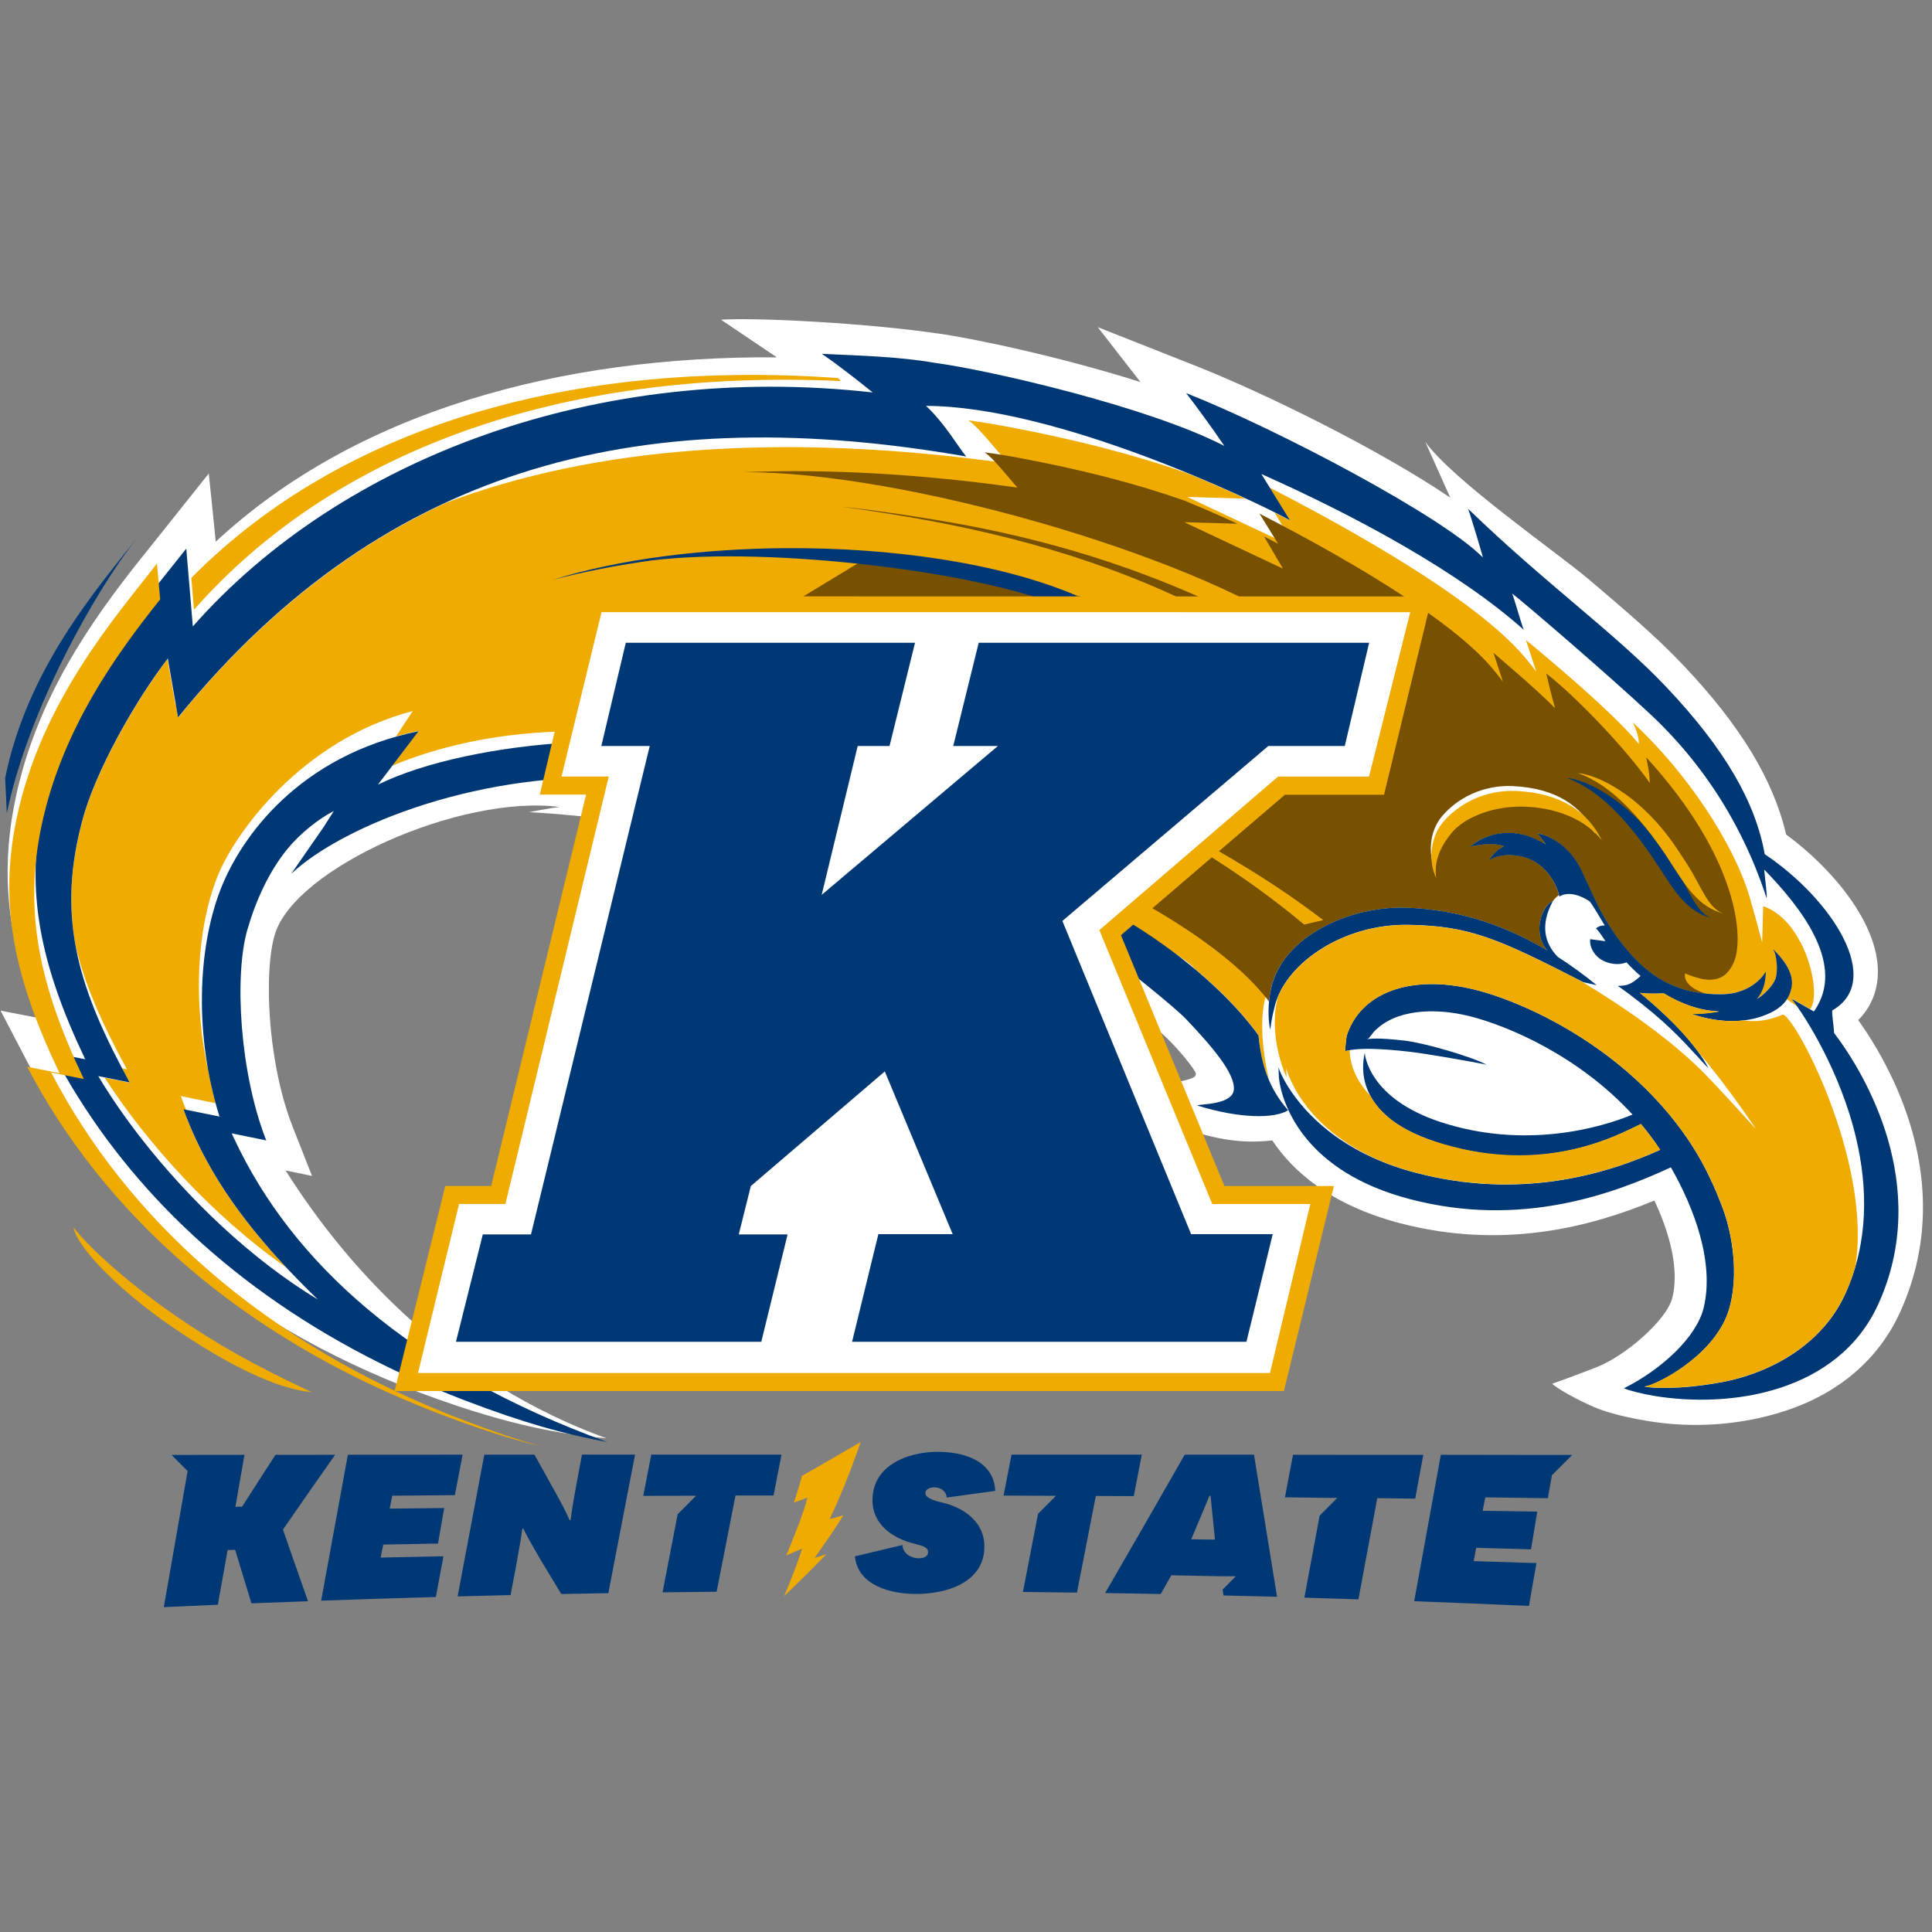 <svg width="201" height="201" viewBox="0 0 201 201" fill="none" xmlns="http://www.w3.org/2000/svg">
<rect x="0" y="0" width="201" height="201" fill="#808080" stroke="none"/>
<g clip-path="url(#clip0_15016_302094)">
<path fill-rule="evenodd" clip-rule="evenodd" d="M80.787 37.175C58.375 37.029 37.1 42.734 22.445 56.357C22.368 55.45 21.719 49.263 21.719 49.263L15.623 56.908L14.521 58.282C9.38 64.741 3.834 72.714 1.658 82.884C1.086 85.534 0.793 88.109 0.793 90.689C0.793 95.523 1.826 100.406 3.96 105.902C2.174 105.548 0.061 105.143 0.061 105.143L2.913 110.612C11.639 127.346 26.978 139.406 47.563 146.263C55.807 149.011 60.46 149.367 63.09 149.639C47.227 143.871 36.486 132.487 29.713 121.773C31.087 122.059 32.461 122.338 32.461 122.338L30.447 117.225C28.773 112.991 27.971 107.425 27.971 102.94C27.971 100.645 28.166 98.629 28.591 97.22C30.691 90.279 47.927 82.641 58.195 83.953C57.267 84.058 55.028 84.497 55.028 84.497C55.028 84.497 63.922 84.881 71.42 86.729C78.919 88.578 88.036 91.256 96.016 94.772C99.559 96.334 110.12 101.636 117.939 106.944L116.607 104.656C116.607 104.656 117.221 104.789 118.916 105.932C121.531 107.69 124.203 111.038 124.412 111.673C124.433 112.105 124.098 112.231 122.187 112.643C119.669 113.187 117.019 113.64 117.019 113.64C117.019 113.64 119.558 116.207 123.457 117.505C127.349 118.802 129.916 118.914 132.364 118.648C134.499 121.843 138.426 125.365 145.646 127.256C156.458 130.081 165.595 127.598 172.117 124.898C173.491 127.821 174.231 130.583 174.231 132.885C174.231 133.639 174.154 134.343 173.994 134.992C173.415 137.364 168.999 141.13 166.091 142.247C163.182 143.37 162.394 143.642 161.473 143.962C162.547 144.869 165.274 146.201 166.502 146.648C168.155 147.248 170.157 147.618 171.238 147.806C176.219 148.664 181.262 148.232 185.656 146.808C191.293 144.981 195.457 141.417 197.689 136.499C199.398 132.732 200.061 129.05 200.061 125.603C200.061 116.71 195.645 109.372 193.322 106.128C194.592 104.866 195.303 103.226 195.366 101.357C195.366 101.266 195.373 101.182 195.373 101.092C195.373 96.021 190.629 90.343 185.83 86.827C184.498 81.15 181.101 75.52 175.144 69.228C172.333 66.25 168.922 63.355 165.323 60.3C162.03 57.503 151.184 49.99 148.282 45.972C148.282 45.972 150.284 50.437 150.884 51.776C143.609 46.83 131.653 40.922 124.259 38.007L114.208 34.038C114.208 34.038 116.684 37.225 118.651 39.75C110.344 37.107 100.975 35.147 97.439 34.672L97.551 34.693C90.129 33.605 78.605 33.012 75.013 33.263C75.906 33.856 78.215 35.418 80.789 37.155" fill="white"/>
<path d="M187.302 98.02C185.663 94.811 183.431 94.288 183.431 94.288L183.333 98.047C183.333 98.047 182.468 94.804 181.994 93.214C180.348 87.731 175.5 80.365 169.871 75.161C170.255 75.956 170.52 76.738 170.499 77.393C167.458 73.668 158.753 66.588 158.753 66.588L159.827 69.867C159.827 69.867 159.255 69.113 158.627 68.367C152.865 61.524 136.927 53.231 132.086 50.726L134.206 54.165C133.83 53.956 133.3 53.676 132.616 53.335L134.764 56.99L123.527 51.702L129.582 51.877C127.873 51.082 125.829 50.182 123.562 49.247C117.996 47.294 111.948 45.732 104.673 44.365C103.383 44.121 102.064 43.911 100.739 43.73C101.925 44.497 103.996 47.329 104.959 48.222C81.229 44.902 61.691 46.52 46.389 52.317C36.282 56.99 26.991 64.265 18.529 74.665L18.278 73.228C18.264 73.244 18.257 73.254 18.243 73.269L17.42 68.589C14.03 73.039 9.873 80.349 8.554 85.462C8.54 85.503 8.443 85.894 8.436 85.936C7.271 90.477 7.159 94.474 7.857 98.353C8.82 102.531 10.696 106.639 13.207 111.25L12.691 111.145C12.949 111.64 13.221 112.136 13.493 112.645L10.891 112.123C15.272 118.938 22.15 126.52 29.739 131.835C24.821 126.569 21.229 121.344 19.095 115.429L19.374 115.485C19.171 115.004 18.983 114.522 18.809 114.034L22.429 114.773C22.145 113.711 21.922 112.698 21.727 111.686C20.025 104.245 20.492 96.602 22.605 91.236C24.328 86.832 31.283 77.013 42.939 73.975L41.202 76.612C41.955 76.396 42.73 76.208 43.539 76.04L40.79 79.667C50.374 75.684 63.934 74.338 80.41 79.172L78.764 79.395C79.26 79.591 79.741 79.786 80.194 80.009L77.376 80.707C82.371 81.914 88.606 83.692 91.403 84.662C94.375 85.694 98.009 87.396 101.587 89.238C100.688 88.589 100.157 88.205 100.157 88.205C105.403 89.824 108.918 93.235 112.678 95.215L112.03 94.037C117.428 96.994 122.297 98.682 124.299 100.768C124.314 100.788 124.327 100.803 124.348 100.823C128.276 104.109 130.305 106.809 130.926 107.694C131.101 109.431 131.421 110.931 132.007 112.312C130.361 104.786 132.077 102.581 132.677 101.235C132.844 100.859 133.089 100.51 133.354 100.203C135.837 96.388 141.466 94.253 146.286 94.413C151.287 94.588 156.121 95.969 160.969 98.857C160.07 97.838 160.021 96.443 160.328 95.418C160.37 95.272 160.425 95.132 160.481 94.999C160.537 94.7 160.614 94.413 160.732 94.148C161.004 93.534 161.555 93.137 162.127 92.886C161.785 91.735 160.572 89.3 157.677 88.979C155.822 88.777 154.936 89.461 154.901 89.496C154.929 89.46 155.501 88.47 156.47 88.052C155.494 87.487 152.99 88.037 152.927 88.057C153.038 88.016 155.347 85.839 158.898 86.948C159.609 87.171 160.23 87.52 160.802 87.834C160.307 87.122 159.993 86.697 159.979 86.689C160.397 86.705 163.076 87.478 164.52 90.54C164.848 91.224 165.671 93.009 166.124 93.972C166.94 95.695 168.517 98.122 170.149 99.789C172.807 102.51 175.729 103.458 179.043 103.437C182.433 103.417 183.681 101.171 183.695 101.08C183.681 101.163 183.779 102.726 182.774 103.905C183.521 103.5 184.455 102.531 184.706 101.854C185.041 100.933 184.811 99.127 184.476 98.75C184.651 98.945 186.806 100.843 186.36 102.761C186.283 103.11 186.164 103.521 185.885 103.947C186.199 104.163 186.576 104.428 186.994 104.714L186.408 103.877L188.32 104.972C189.038 104.149 188.864 101.038 187.294 97.955" fill="#EFAB00"/>
<path fill-rule="evenodd" clip-rule="evenodd" d="M102.423 47.05C103.351 47.65 104.885 49.66 105.855 50.727C95.601 49.291 86.122 48.774 77.437 49.123C93.808 49.073 123.433 57.549 135.48 65.78C145.482 72.616 143.829 74.212 133.108 69.427C109.267 58.769 89.959 58.177 89.959 58.177L76.754 66.185C76.754 66.185 98.922 69.086 114.253 77.289C127.45 84.348 122.931 84.725 109.839 80.037C90.196 72.999 68.991 71.751 59.226 73.02C67.91 73.334 83.144 75.328 89.094 77.323C87.587 77.783 83.737 79.485 81.895 79.918C85.194 79.701 121.96 90.98 132.025 104.191C132.06 103.773 132.133 103.326 132.223 102.852C133.423 97.404 140.447 94.239 146.286 94.434C151.287 94.602 156.12 95.981 160.967 98.876C160.06 97.858 160.018 96.456 160.325 95.43C160.597 94.523 161.189 93.847 161.53 93.784C161.719 93.519 161.936 93.297 162.181 93.123C161.943 92.112 160.772 89.337 157.675 89.002C155.812 88.799 154.926 89.482 154.898 89.51C154.926 89.484 155.498 88.491 156.461 88.073C155.491 87.508 152.987 88.058 152.917 88.078C153.036 88.038 155.343 85.855 158.894 86.971C159.605 87.187 160.227 87.543 160.799 87.85C160.304 87.145 159.982 86.711 159.968 86.711C160.393 86.726 163.072 87.501 164.516 90.556C164.844 91.246 165.667 93.025 166.12 93.988C166.936 95.718 168.514 98.137 170.146 99.811C172.399 102.113 174.848 103.145 177.568 103.396C176.096 103.005 175.132 102.163 175.314 101.27C177.385 102.142 179.373 102.505 180.406 100.056C181.431 97.608 180.908 89.334 171.268 78.787C171.372 79.366 171.625 80.377 171.639 81.451C169.128 77.88 164.022 72.523 160.869 70.067C161.001 70.702 161.526 72.803 161.784 73.675C160.103 71.924 155.378 67.919 155.378 67.919L156.355 70.904C156.355 70.904 155.833 70.215 155.261 69.532C149.995 63.289 135.451 55.721 131.029 53.432L132.968 56.571C132.625 56.388 132.136 56.13 131.515 55.822L133.473 59.157L123.214 54.33L128.744 54.489C127.189 53.764 125.32 52.942 123.247 52.09C118.17 50.305 112.646 48.876 106.005 47.635C104.826 47.411 103.626 47.215 102.419 47.054L102.423 47.05ZM87.569 52.718C90.582 53.122 94.006 53.679 96.322 54.104C108.41 56.322 118.964 59.833 128.324 65.106L129.37 64.302C120.707 59.88 110.845 56.532 100.061 54.56C96.685 53.938 90.973 53.045 87.569 52.718Z" fill="#785100"/>
<path fill-rule="evenodd" clip-rule="evenodd" d="M85.505 36.818C87.172 37.941 89.474 39.763 90.792 40.83C62.145 37.607 35.464 47.679 20.062 65.174L19.784 61.867L19.379 57.082C18.633 58.031 17.752 59.105 16.804 60.305C12.465 65.753 6.655 73.6 4.485 83.742C2.56 92.726 4.227 100.476 8.866 110.205L5.477 109.525C7.095 112.615 8.966 115.62 11.107 118.515L11.113 118.521C19.434 129.779 31.753 139.322 48.334 145.683C51.459 146.883 54.048 147.748 56.308 148.403C58.923 149.164 61.105 149.646 63.191 150.03C42.566 142.524 30.36 131.258 24.389 118.521L24.381 118.515C24.291 118.312 24.193 118.112 24.102 117.909L27.059 118.515L27.651 118.518C24.96 111.605 24.34 101.504 25.748 96.677C26.62 93.684 27.994 90.638 29.933 88.287C31.217 86.725 33.086 85.224 34.732 84.373L33.678 86.033L30.296 90.91C35.681 85.853 50.271 79.964 65.89 80.996C67.229 81.08 68.577 81.214 69.916 81.409L63.708 82.785L62.215 83.111C63.764 82.999 66.252 83.238 69.28 83.761C76.241 84.961 89.382 88.819 97.376 92.341C101.868 94.322 108.258 97.243 115.86 102.405C115.037 100.877 114.32 99.344 113.511 97.963C117.466 100.962 122.3 104.86 123.43 106.06C126.129 108.906 128.487 111.677 128.368 113.337C128.25 114.997 124.74 114.828 124.565 115.016C129.037 116.398 132.601 116.389 134.01 115.51C132.029 113.229 131.241 110.859 130.927 107.72C129.532 105.746 121.149 94.725 100.16 88.231C100.16 88.231 101.827 89.444 104.29 91.244C100.509 89.472 95.989 87.584 91.692 86.091C88.274 84.905 79.723 82.51 74.588 81.428L80.198 80.04C70.188 75.179 48.983 76.881 39.322 81.631L43.543 76.073C31.169 78.606 25.051 87.025 22.902 92.647C20.559 98.772 20.217 107.776 22.833 116.16L19.086 115.401C19.469 116.461 19.903 117.499 20.377 118.517V118.523C23.119 124.41 27.393 129.704 33.064 135.194C26.166 131.037 19.644 124.766 14.762 118.523L14.756 118.517C13.019 116.29 11.485 114.075 10.223 111.953L13.487 112.614C8.374 103.233 5.875 95.916 8.428 85.899C8.436 85.859 8.535 85.475 8.548 85.434C9.874 80.307 14.05 72.955 17.455 68.511L18.523 74.635C40.384 47.746 67.796 41.773 100.524 47.493C99.841 46.726 98.279 44.007 96.34 42.228C109.914 42.259 130.428 52.05 134.202 54.128L131.231 49.316C141.387 53.842 151.862 59.575 158.523 65.518C158.167 64.555 157.567 62.372 157.323 61.751C158.488 62.637 167.026 69.942 171.693 74.301C178.989 81.123 182.24 88.677 183.788 93.428C183.893 93.365 183.573 90.959 183.545 90.471C187.452 94.468 191.712 100.069 189.075 104.658C188.971 104.854 188.852 105.042 188.713 105.23L186.411 103.911L187.019 104.776C187.703 105.745 191.456 111.332 193.129 118.517V118.522C194.28 123.461 194.455 129.153 191.972 134.622C189.67 139.679 184.555 142.755 179.184 143.788C176.429 144.311 173.032 144.588 171.009 144.253C171.644 144.358 177.12 141.882 179.324 137.613C180.956 134.453 180.586 129.349 179.226 125.694C178.431 123.566 177.406 121.34 176.185 119.421C175.78 118.78 175.599 118.515 175.599 118.515C169.077 108.924 158.502 104.195 153.375 102.946C146.609 101.293 141.475 103.366 140.094 107.796C140.094 107.796 139.928 108.924 139.963 109.433C139.984 109.398 140.017 109.365 140.052 109.33C140.575 109.198 141.259 109.135 142.019 109.121C143.47 109.101 145.186 109.252 146.525 109.406C148.653 109.649 152.733 110.389 154.645 110.759C152.957 109.873 148.034 108.464 146.115 108.262C145.829 108.236 145.549 108.207 145.27 108.172C144.119 108.06 143.08 107.996 142.215 108.108C142.333 108.053 142.396 108.024 142.396 108.024L142.94 107.341C145.144 104.997 149.247 104.824 152.825 105.703C156.927 106.715 164.279 109.888 169.845 115.957C166.615 117.296 158.711 119.626 149.887 116.738C142.402 114.29 141.977 109.721 141.991 109.512C141.97 109.783 140.165 115.453 148.57 118.515C148.57 118.515 148.764 118.595 149.231 118.755C157.211 121.441 163.497 119.919 167.18 118.524L167.194 118.518C168.345 118.079 169.246 117.647 169.867 117.355L170.718 116.942C171.143 117.451 171.553 117.974 171.951 118.518C171.951 118.518 172.195 118.84 172.718 119.628C166.992 122.216 158.077 124.838 147.273 122.006C143.974 121.141 141.401 119.887 139.399 118.526L139.391 118.521C134.473 115.18 133.031 111.232 133.01 111.029L133.052 112.095C133.073 112.298 133.317 115.333 135.968 118.521L135.973 118.526C137.933 120.884 141.205 123.324 146.687 124.754C158.245 127.781 167.801 124.231 173.835 121.448C176.256 125.675 178.39 131.353 177.239 136.082C176.514 139.06 172.956 142.424 168.952 144.432C169.476 144.676 170.989 145.038 171.98 145.205C180.022 146.566 191.232 144.893 195.416 135.672C198.192 129.561 197.865 123.562 196.407 118.526V118.521C195.005 113.708 192.572 109.774 190.807 107.458C190.793 106.725 190.514 105.182 190.654 105.106C196.018 101.995 190.633 93.584 183.595 88.862C182.639 83.512 179.52 77.987 173.36 71.479C168.122 65.934 160.799 60.736 152.749 52.944C153.021 53.739 154.354 58.085 154.256 57.98C150.128 53.773 133.031 44.699 123.405 40.898C124.207 41.93 126.041 44.413 127.381 46.394C119.401 42.279 102.834 38.491 97.22 37.745C93.446 37.096 89.63 37.004 85.502 36.816L85.505 36.818ZM81.645 57.029C72.976 57.091 64.396 58.187 57.571 60.299C61.115 59.392 64.156 58.849 66.667 58.466C78.26 56.666 101.294 59.26 110.369 63.089C110.683 62.831 111.541 62.197 112.001 61.967C104.087 58.581 92.792 56.949 81.645 57.029ZM156.909 86.641C155.507 86.641 154.196 87.1 153.017 88C152.968 88.035 152.933 88.064 152.933 88.089C152.982 88.068 154.083 87.824 155.115 87.824C155.722 87.824 156.177 87.916 156.463 88.055C155.898 88.307 155.359 88.788 154.92 89.465L154.914 89.52C154.921 89.513 155.589 88.968 157.012 88.968C157.229 88.968 157.452 88.984 157.682 89.01C160.821 89.352 162.014 92.196 162.23 93.27C162.516 93.096 162.844 93.005 163.22 93.005C164.134 93.005 165.056 93.549 165.405 93.786C165.928 94.547 166.431 95.413 166.954 96.292C166.919 96.287 166.876 96.286 166.834 96.286C166.555 96.286 166.284 96.384 166.047 96.579C166.633 97.235 166.996 97.903 167.023 97.919L165.433 97.709C165.356 98.595 165.941 99.711 167.21 100.123C167.573 100.242 167.922 100.299 168.257 100.299C168.591 100.299 168.914 100.243 169.214 100.117C169.674 100.62 170.175 101.108 170.684 101.54L170.651 101.565C170.072 102.081 169.514 102.561 168.544 102.561H168.488C168.425 102.561 168.37 102.563 168.307 102.578C168.404 102.613 169.533 103.452 169.54 103.457C173.181 106.191 174.911 108.082 176.446 109.749C176.871 110.216 177.277 110.656 177.71 111.102L177.724 111.091C176.496 108.796 174.172 106.236 170.601 103.292C171.012 103.351 171.431 103.376 171.968 103.376C172.247 103.376 172.527 103.364 172.827 103.359L173.098 103.354C175.009 104.519 176.95 105.153 178.868 105.223C177.529 105.468 176.474 105.488 176.181 105.488H176.147C176.071 105.488 176.02 105.49 176.014 105.511C176.028 105.511 176.076 105.524 176.153 105.55C177.541 105.996 178.903 106.228 180.207 106.228C181.7 106.228 183.066 105.928 184.258 105.335C185.786 104.581 186.191 103.619 186.379 102.782C186.56 101.98 186.401 100.654 184.574 98.848C184.532 98.803 184.503 98.778 184.468 98.778C184.796 99.141 185.041 100.946 184.699 101.867C184.455 102.529 183.534 103.499 182.788 103.931C183.381 103.234 183.688 102.313 183.709 101.183C183.709 101.133 183.707 101.114 183.687 101.094C183.687 101.122 182.46 103.423 179.049 103.443H178.938C175.38 103.443 172.597 102.292 170.163 99.802C168.454 98.058 166.911 95.624 166.137 93.985C165.892 93.462 165.545 92.708 165.224 92.017C164.945 91.418 164.687 90.867 164.541 90.553C163.09 87.49 160.445 86.725 159.984 86.725H159.97C160.005 86.746 160.299 87.143 160.816 87.841L160.682 87.768C160.159 87.482 159.559 87.156 158.91 86.953C158.24 86.744 157.565 86.641 156.909 86.641ZM161.547 93.775C161.205 93.831 160.606 94.508 160.327 95.435C160.02 96.454 160.069 97.854 160.969 98.873C156.121 95.985 151.287 94.605 146.294 94.431C140.448 94.235 133.431 97.401 132.231 102.849C131.708 105.36 132.148 107.126 132.148 107.126C132.148 107.126 132.343 105.66 132.538 105.053C133.396 100.449 139.577 96.07 146.6 96.216C152.941 96.342 155.801 97.617 164.709 102.179L166.118 102.494C164.758 101.392 163.41 100.409 162.064 99.551C160.689 98.135 160.214 96.237 161.547 93.775ZM27.056 118.523L27.704 118.654C27.683 118.614 27.665 118.572 27.651 118.523H27.056Z" fill="#003875"/>
<path d="M61.04 62.04L56.157 82.667H60.976L51.099 123.389H46.322L41.049 144.72H133.575L138.774 123.394H127.39L116.62 97.293L126.073 89.199C129.481 91.358 132.684 93.68 135.676 96.186L137.663 95.725C134.403 93.218 130.726 90.813 126.809 88.566L133.681 82.682H143.991L148.991 62.055L61.04 62.04Z" fill="#EFAB00"/>
<path d="M62.581 63.686L58.418 80.79H63.334L52.581 125.259H47.76L43.485 142.843H132.125L136.324 125.265H126.121L114.374 96.764L132.962 80.796H142.429L146.718 63.692L62.582 63.686L62.581 63.686ZM157.426 81.78C154.301 81.634 151.595 83.029 149.99 84.961C148.707 86.509 148.545 88.903 149.34 90.535C149.061 88.791 149.886 87.208 150.883 86.001C152.174 84.446 154.838 83.433 157.468 83.356C160.481 83.273 164.058 84.242 165.997 86.76C164.588 83.879 161.918 82.004 157.426 81.788L157.426 81.78Z" fill="white"/>
<path d="M14.227 55.996C9.972 61.416 2.845 69.576 0.536 80.946L0.712 84.61C2.909 73.91 9.822 61.619 14.23 55.996H14.227ZM65.105 66.871L62.56 77.612H67.597L55.242 128.428H50.228L47.438 139.594H79.203L81.938 128.428H76.859L78.115 123.392L92.052 111.469L99.116 128.401H91.382L88.648 139.594H129.677L132.411 128.401H123.921L110.528 95.813L131.951 77.613H139.908L142.441 66.871H101.822L99.172 77.613H103.817L85.486 93.098L89.233 77.613H92.545L95.196 66.871L65.105 66.871ZM162.983 80.93C165.271 81.76 168.229 83.722 172.059 89.406L173.175 91.108C174.717 93.508 176.006 95.028 178.286 95.587C176.515 95.154 175.831 92.739 174.338 90.43L173.208 88.701C169.156 82.716 164.482 81.013 162.983 80.93ZM97.544 151.043C94.454 151.048 90.805 152.429 90.77 156.029C90.742 158.609 92.89 160.067 95.178 160.618C96.092 160.842 96.553 161.009 96.553 161.469C96.553 161.93 96.148 162.119 95.555 162.119C94.766 162.114 93.924 161.603 93.889 160.738C92.243 161.129 90.588 161.518 88.942 161.916C89.256 164.992 92.716 165.83 95.29 165.83C98.45 165.835 102.448 164.664 102.413 160.842C102.392 158.421 100.437 156.949 98.247 156.377C97.689 156.231 96.364 155.994 96.28 155.387C96.238 155.073 96.553 154.74 97.195 154.74C97.9 154.74 98.465 155.172 98.493 155.8C100.174 155.57 101.862 155.338 103.543 155.108C103.382 151.934 100.223 151.043 97.544 151.043ZM60.548 151.336C60.325 152.535 60.101 153.727 59.878 154.927C59.683 155.994 59.495 157.068 59.362 158.149H59.259C58.875 157.277 58.427 156.433 57.967 155.596C57.179 154.18 56.392 152.757 55.604 151.341H50.386C49.459 156.259 48.531 161.17 47.61 166.087C49.452 166.036 51.286 165.996 53.12 165.947L53.768 162.496C53.977 161.345 54.188 160.193 54.334 159.042H54.446C54.99 160.13 55.604 161.177 56.217 162.231C56.943 163.431 57.668 164.636 58.394 165.836C60.026 165.81 61.658 165.774 63.29 165.746C64.211 160.947 65.139 156.141 66.067 151.335L60.548 151.336ZM67.755 151.336C67.483 152.766 67.202 154.194 66.923 155.624C68.242 155.619 72.42 155.61 72.42 155.61L70.5 157.541L68.932 165.66C70.808 165.64 72.678 165.62 74.554 165.599C75.21 162.265 75.865 158.929 76.521 155.588C77.839 155.588 79.156 155.582 80.475 155.582C80.747 154.166 81.027 152.752 81.306 151.336L67.755 151.336ZM105.237 151.336C104.958 152.759 104.68 154.173 104.408 155.596C105.726 155.601 109.863 155.618 109.863 155.618L107.993 157.496C107.47 160.203 106.946 162.915 106.423 165.621C108.299 165.641 110.168 165.672 112.045 165.691C112.7 162.343 113.35 158.988 114.006 155.632C115.324 155.637 116.643 155.647 117.954 155.652C118.233 154.216 118.512 152.779 118.791 151.336L105.237 151.336ZM123.255 151.338C120.513 156.152 117.75 160.943 114.974 165.735C116.906 165.761 118.833 165.806 120.758 165.841C121.127 165.193 121.497 164.544 121.86 163.888C123.562 163.924 126.971 163.991 126.971 163.991H128.57L127.194 165.381C127.222 165.562 127.26 165.756 127.295 165.986C129.15 166.027 131.006 166.077 132.861 166.126C132.066 161.201 131.264 156.27 130.462 151.338L123.255 151.338ZM48.131 151.341C44.148 151.341 40.172 151.347 36.189 151.347C35.261 156.411 34.334 161.467 33.413 166.531C37.389 166.385 41.37 166.26 45.346 166.149C45.611 164.733 45.871 163.324 46.136 161.908C43.952 161.958 41.775 161.998 39.598 162.047C39.703 161.51 39.76 161.238 39.872 160.694C41.769 160.658 43.665 160.623 45.569 160.588C45.779 159.353 45.998 158.119 46.214 156.891C44.323 156.906 42.432 156.926 40.541 156.955C40.653 156.411 40.701 156.145 40.812 155.607C42.981 155.587 45.152 155.567 47.321 155.552C47.586 154.144 47.859 152.743 48.131 151.341ZM34.866 151.352C32.796 151.357 30.725 151.355 28.661 151.355C27.496 153.148 26.338 154.949 25.188 156.749C24.909 156.754 24.769 156.751 24.49 156.763C24.804 154.963 25.119 153.158 25.433 151.358C23.564 151.363 21.689 151.364 19.819 151.364H17.844L19.518 153.043C18.688 157.759 17.866 162.481 17.043 167.203C18.92 167.12 20.789 167.036 22.665 166.952C23 165.055 23.339 163.158 23.681 161.26C23.995 161.255 24.151 161.246 24.465 161.241C25.03 163.096 25.587 164.952 26.158 166.807C28.119 166.73 30.078 166.654 32.045 166.584C31.167 164.101 30.302 161.617 29.437 159.134C31.236 156.533 33.04 153.939 34.866 151.352ZM134.519 151.352C134.24 152.824 133.961 154.296 133.682 155.775C135.007 155.79 138.09 155.836 138.09 155.836H139.131L137.289 157.686C136.766 160.532 136.234 163.369 135.704 166.215C137.581 166.271 139.457 166.328 141.326 166.391C141.982 162.883 142.632 159.373 143.288 155.864C144.606 155.879 145.917 155.899 147.236 155.914C147.515 154.394 147.794 152.875 148.073 151.361V151.355C143.553 151.35 139.032 151.352 134.519 151.352ZM149.901 151.352C148.98 156.43 148.058 161.509 147.13 166.586C151.113 166.733 155.091 166.9 159.067 167.075C159.332 165.589 159.59 164.105 159.848 162.619C157.672 162.549 155.495 162.479 153.319 162.415C153.424 161.864 153.479 161.587 153.584 161.029C155.481 161.079 157.387 161.132 159.284 161.188C159.501 159.876 159.715 158.579 159.932 157.268C158.034 157.242 156.144 157.206 154.254 157.178C154.365 156.62 154.413 156.341 154.524 155.783C156.694 155.809 158.864 155.839 161.034 155.867C161.173 155.073 161.311 154.277 161.458 153.476L163.573 151.364H161.374V151.369C157.545 151.364 153.723 151.363 149.901 151.352ZM125.836 155.61H125.942L126.402 160.18C125.579 160.175 124.756 160.159 123.933 160.144L125.836 155.61Z" fill="#003875"/>
<path d="M76.536 39.015C52.319 39.339 32.881 46.99 19.906 60.124L20.185 63.431C34.492 47.185 57.817 38.278 87.469 39.645C87.378 39.541 87.288 39.435 87.204 39.33C83.553 39.072 79.996 38.968 76.536 39.015ZM16.329 58.632C12.241 63.926 4.268 72.881 1.708 85.241C-0.154 94.218 1.548 101.948 6.2 111.658L2.819 110.98C10.743 126.082 24.824 139.077 45.555 147.028C49.949 148.717 53.276 149.743 56.143 150.454C53.876 149.8 51.289 148.927 48.172 147.734C27.33 139.74 13.217 126.716 5.321 111.58L8.725 112.258C4.086 102.527 2.419 94.784 4.344 85.793C6.521 75.651 12.324 67.804 16.663 62.357L16.329 58.632ZM164.183 80.437C166.471 81.267 169.435 83.233 173.265 88.91L174.375 90.621C175.917 93.013 177.206 94.54 179.487 95.091C177.715 94.665 177.04 92.253 175.547 89.937L174.417 88.213C170.364 82.221 165.69 80.528 164.183 80.437ZM157.788 82.292C154.558 82.139 151.747 83.59 150.087 85.585C148.762 87.189 148.601 89.664 149.418 91.352C149.132 89.545 149.981 87.907 151.013 86.659C152.353 85.047 155.109 84.001 157.83 83.924C160.955 83.834 164.659 84.837 166.66 87.445C165.203 84.46 162.44 82.522 157.788 82.292ZM146.605 96.229C140.237 96.096 134.567 99.68 132.928 103.782C132.314 106.195 132.642 109.287 133.849 112.091L133.807 111.078C133.842 111.364 135.885 119.017 147.283 121.996C158.088 124.821 167.003 122.197 172.728 119.616C172.101 118.674 171.431 117.781 170.719 116.937L169.874 117.342C167.265 118.597 159.747 122.183 149.236 118.737C145.365 117.474 143.473 115.676 142.573 114.002C141.276 112.649 140.474 111.058 140.411 109.259C140.292 109.279 140.174 109.299 140.062 109.328C140.027 109.364 139.992 109.397 139.964 109.432C139.936 108.923 140.104 107.794 140.104 107.794C141.485 103.365 146.619 101.291 153.385 102.945C158.665 104.235 169.734 109.217 176.194 119.414C177.408 121.333 178.442 123.556 179.23 125.684C180.597 129.339 180.96 134.439 179.328 137.606C177.123 141.875 171.655 144.351 171.013 144.246C173.036 144.574 176.438 144.302 179.194 143.772C184.558 142.74 189.678 139.664 191.973 134.607C192.405 133.658 192.754 132.702 193.033 131.747C194.811 120.579 186.427 105.107 185.416 105.567C183.867 106.265 182.46 106.315 181.378 106.162C178.581 106.482 176.168 105.527 176.021 105.506C176.049 105.506 177.256 105.541 178.881 105.241C176.886 105.15 174.933 104.458 173.12 103.349C172.199 103.369 171.437 103.406 170.614 103.288C173.314 105.541 175.275 107.534 176.594 109.334C180.032 113.394 182.662 117.448 182.662 117.448C182.662 117.448 179.021 113.387 177.124 111.482C173.754 108.113 168.99 104.78 164.415 102.032C155.744 97.603 152.876 96.355 146.605 96.229ZM7.654 127.693C7.856 129.353 11.621 133.762 18.122 138.192C26.479 143.891 30.796 144.7 32.422 144.832C26.409 142.028 22.398 139.746 18.304 136.914C12.521 132.931 8.805 129.241 7.654 127.693ZM89.543 150.028L83.425 153.557C83.425 153.557 83.37 153.859 83.07 154.835C82.77 155.805 82.596 156.333 82.596 156.333L84.005 155.803C84.005 155.803 83.754 156.843 83.182 158.356C82.61 159.87 81.801 161.816 81.801 161.816L83.447 161.118C83.447 161.118 83.461 161.19 82.805 162.982C82.254 164.475 81.586 166.051 81.586 166.051C81.586 166.051 82.931 164.773 84.005 163.699C85.079 162.632 85.966 161.699 85.966 161.699L84.753 162.081C84.753 162.081 85.38 161.188 86.176 160.044C86.964 158.907 87.744 157.653 87.744 157.653L86.314 158.043C86.314 158.043 86.976 156.688 87.82 154.631C88.665 152.58 89.545 150.027 89.545 150.027L89.543 150.028Z" fill="#EFAB00"/>
</g>
<defs>
<clipPath id="clip0_15016_302094">
<rect width="200" height="200" fill="white" transform="translate(0.061 0.203)"/>
</clipPath>
</defs>
</svg>
